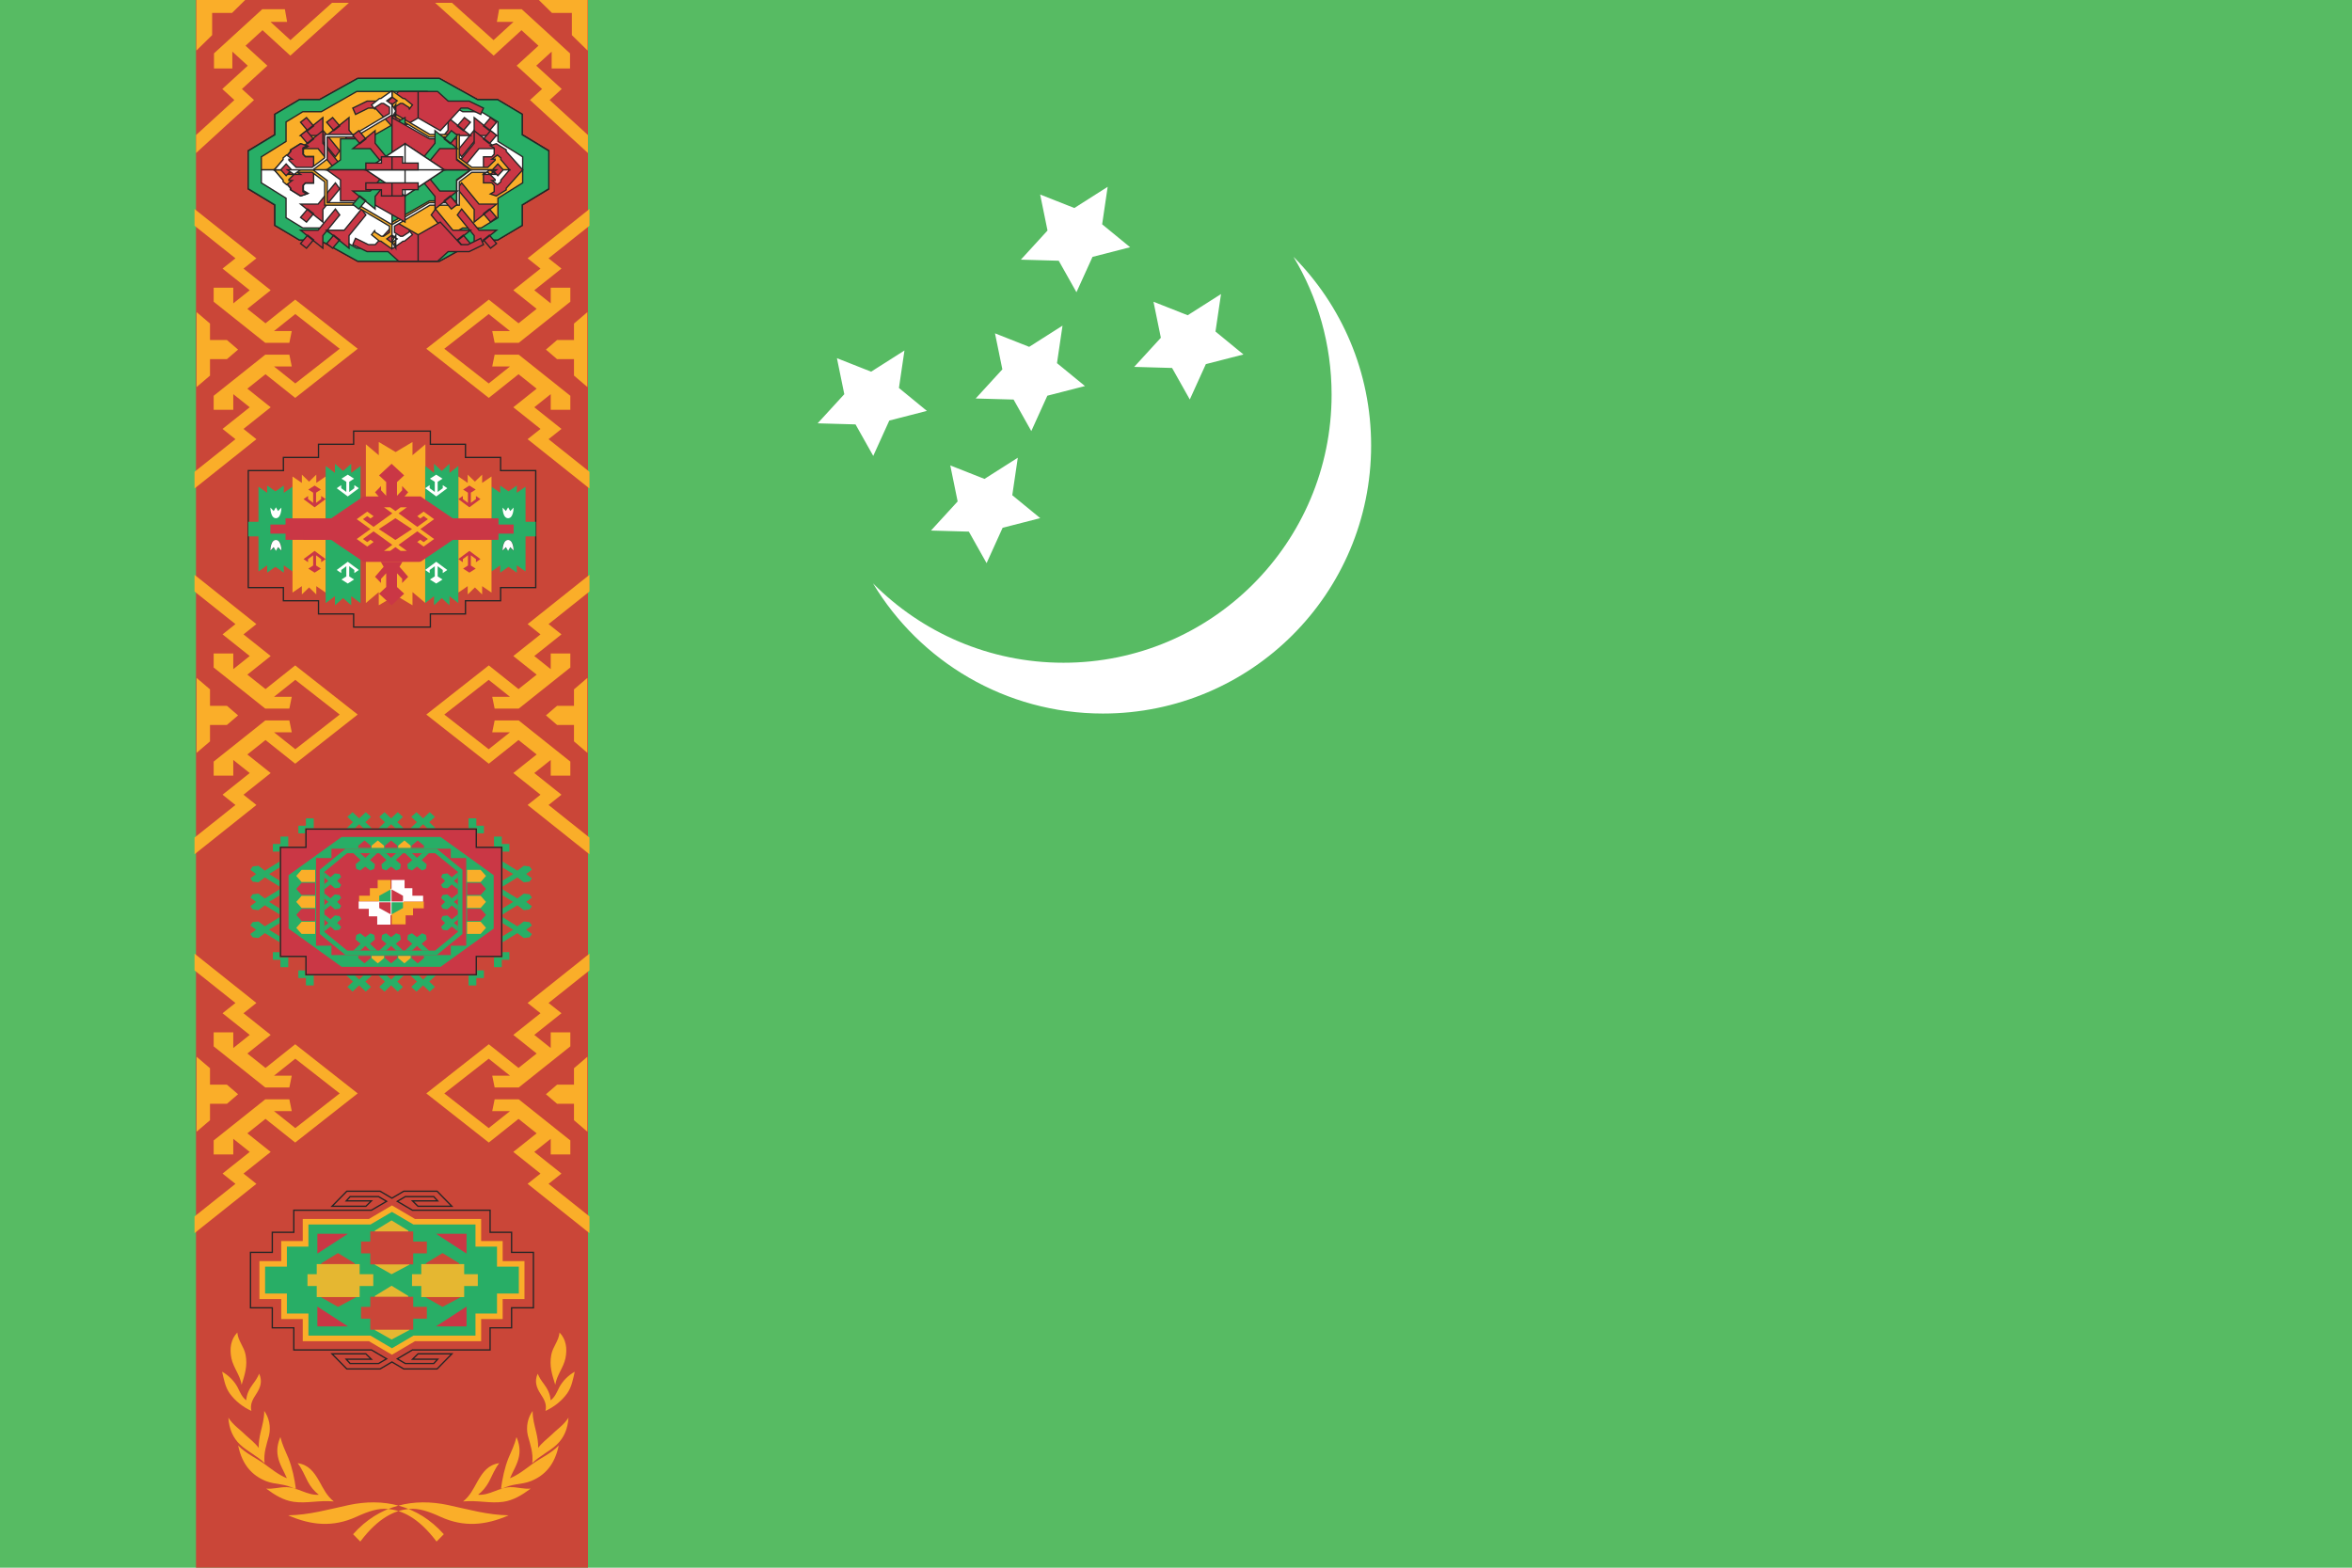 <?xml version="1.0" ?><svg height="120px" version="1.1" viewBox="0 0 180 120" width="180px" xmlns="http://www.w3.org/2000/svg" xmlns:sketch="http://www.bohemiancoding.com/sketch/ns" xmlns:xlink="http://www.w3.org/1999/xlink"><title/><defs/><g fill="none" fill-rule="evenodd" id="Page-1" stroke="none" stroke-width="1"><g id="rectangle_turkmenistan"><rect fill="#57BB63" height="120" id="Oval-15-copy-2" width="180" x="0" y="0"/><rect fill="#CA4638" height="120" id="Oval-15-copy-2" width="30" x="15" y="0"/><g id="Group" transform="translate(15, 0)"><path d="M2.709,103.966 C2.86,104.694 3.37,105.244 3.491,106 C3.735,105.212 3.959,104.552 3.792,103.69 C3.672,103.073 3.215,102.634 3.162,102 C2.664,102.508 2.557,103.229 2.709,103.966 L2.709,103.966 Z M2.583,106.663 C3.005,107.25 3.592,107.7 4.241,108 C4.113,107.486 4.353,107.099 4.618,106.691 C4.939,106.2 5.095,105.717 4.834,105.152 C4.712,105.446 4.549,105.69 4.357,105.942 C4.073,106.334 3.886,106.682 3.843,107.186 C3.515,106.939 3.37,106.571 3.195,106.215 C2.927,105.705 2.496,105.279 2,105 C2.132,105.572 2.233,106.177 2.583,106.663 L2.583,106.663 Z M4.952,109.612 C4.861,110.014 4.784,110.412 4.801,110.832 C4.522,110.456 4.151,110.173 3.821,109.871 C3.37,109.416 2.845,109.095 2.477,108.516 C2.532,109.368 2.824,110.063 3.379,110.582 C3.965,111.13 4.672,111.425 5.249,112 C5.163,111.225 5.391,110.604 5.586,109.891 C5.748,109.21 5.591,108.519 5.221,108 C5.227,108.575 5.081,109.069 4.952,109.612 L4.952,109.612 Z M6.267,111.492 C6.389,112.106 6.726,112.606 6.956,113.154 C6.335,112.903 5.787,112.463 5.226,112.049 C4.557,111.574 3.83,111.271 3.225,110.644 C3.526,112.1 4.273,112.944 5.366,113.374 C6.113,113.669 6.742,113.522 7.649,114 C7.545,113.199 7.362,112.335 7.072,111.613 C6.846,111.09 6.597,110.575 6.458,110 C6.256,110.472 6.161,110.953 6.267,111.492 L6.267,111.492 Z M8.553,113.4 C8.767,113.806 9.049,114.148 9.4,114.418 C8.518,114.48 7.808,113.861 6.948,113.834 C6.417,113.817 5.913,114 5.371,113.945 C6.014,114.426 6.687,114.845 7.469,114.957 C8.487,115.103 9.425,114.819 10.547,114.93 C10.022,114.52 9.76,113.971 9.433,113.381 C9.008,112.644 8.606,112.119 7.778,112 C8.11,112.414 8.304,112.927 8.553,113.4 L8.553,113.4 Z M11.685,115.207 C10.132,115.54 8.643,115.971 7.056,115.991 C8.832,116.772 10.506,116.913 12.267,116.107 C13.219,115.671 13.949,115.438 14.668,115.503 C15.719,115.598 16.996,116.121 18.409,118 L18.965,117.439 C16.939,115.164 14.289,114.649 11.685,115.207 L11.685,115.207 Z M28.275,103.966 C28.125,104.694 27.615,105.244 27.493,106 C27.25,105.212 27.025,104.552 27.193,103.69 C27.313,103.073 27.77,102.634 27.822,102 C28.32,102.508 28.428,103.229 28.275,103.966 L28.275,103.966 Z M28.402,106.663 C27.979,107.25 27.392,107.7 26.744,108 C26.871,107.486 26.632,107.099 26.366,106.691 C26.046,106.2 25.89,105.717 26.151,105.152 C26.272,105.446 26.436,105.69 26.628,105.942 C26.911,106.334 27.098,106.682 27.142,107.186 C27.47,106.939 27.614,106.571 27.79,106.215 C28.057,105.705 28.489,105.279 28.984,105 C28.853,105.572 28.751,106.177 28.402,106.663 L28.402,106.663 Z M26.033,109.612 C26.123,110.014 26.201,110.412 26.184,110.832 C26.463,110.456 26.833,110.173 27.164,109.871 C27.614,109.416 28.139,109.095 28.507,108.516 C28.452,109.368 28.16,110.063 27.606,110.582 C27.019,111.13 26.312,111.425 25.735,112 C25.821,111.225 25.593,110.604 25.399,109.891 C25.237,109.21 25.394,108.519 25.763,108 C25.758,108.575 25.903,109.069 26.033,109.612 L26.033,109.612 Z M24.717,111.492 C24.596,112.106 24.258,112.606 24.028,113.154 C24.649,112.903 25.197,112.463 25.759,112.049 C26.428,111.574 27.154,111.271 27.76,110.644 C27.458,112.1 26.711,112.944 25.619,113.374 C24.872,113.669 24.242,113.522 23.335,114 C23.439,113.199 23.623,112.335 23.913,111.613 C24.138,111.09 24.388,110.575 24.527,110 C24.728,110.472 24.824,110.953 24.717,111.492 L24.717,111.492 Z M22.431,113.4 C22.217,113.806 21.935,114.148 21.585,114.418 C22.467,114.48 23.177,113.861 24.036,113.834 C24.567,113.817 25.071,114 25.613,113.945 C24.97,114.426 24.297,114.845 23.515,114.957 C22.498,115.103 21.56,114.819 20.438,114.93 C20.962,114.52 21.224,113.971 21.551,113.381 C21.977,112.644 22.379,112.119 23.207,112 C22.874,112.414 22.681,112.927 22.431,113.4 L22.431,113.4 Z M19.299,115.207 C20.853,115.54 22.342,115.971 23.928,115.991 C22.152,116.772 20.479,116.913 18.717,116.107 C17.765,115.671 17.035,115.438 16.316,115.503 C15.265,115.598 13.988,116.121 12.575,118 L12.02,117.439 C14.045,115.164 16.696,114.649 19.299,115.207 L19.299,115.207 Z" fill="#FAAE29" id="_155640120"/><g transform="translate(18, 16)"/><g id="Group-copy-2" transform="translate(6, 26.5) scale(-1, 1) translate(-6, -26.5) translate(0, 16)"/><g transform="translate(4, 62)"><path d="M1.271,6.775 L2.4,6.075 L2.4,6.535 L1.592,7.035 L2.4,7.536 L2.4,7.996 L1.271,7.296 L0.777,7.668 L0.34,7.618 L0.157,7.366 L0.6,7.035 L0.157,6.705 L0.34,6.452 L0.777,6.403 L1.271,6.775 L1.271,6.775 Z" fill="#28AE66" id="_155856128"/><path d="M2.4,3.944 L2.4,4.404 L1.592,4.904 L2.4,5.405 L2.4,5.865 L1.271,5.165 L0.777,5.537 L0.34,5.487 L0.157,5.235 L0.6,4.904 L0.157,4.574 L0.34,4.322 L0.777,4.272 L1.271,4.644 L2.4,3.944 Z" fill="#28AE66" id="_155855984"/><path d="M1.271,9.427 L2.4,10.126 L2.4,9.667 L1.592,9.166 L2.4,8.666 L2.4,8.206 L1.271,8.906 L0.777,8.534 L0.34,8.583 L0.157,8.836 L0.6,9.166 L0.157,9.497 L0.34,9.749 L0.777,9.799 L1.271,9.427 L1.271,9.427 Z" fill="#28AE66" id="_155855840"/><path d="M20.595,6.775 L19.465,6.075 L19.465,6.535 L20.273,7.035 L19.465,7.536 L19.465,7.996 L20.595,7.296 L21.089,7.668 L21.526,7.618 L21.709,7.366 L21.266,7.035 L21.709,6.705 L21.526,6.452 L21.089,6.403 L20.595,6.775 L20.595,6.775 Z" fill="#28AE66" id="_155855696"/><path d="M20.595,4.644 L19.465,3.944 L19.465,4.404 L20.273,4.904 L19.465,5.405 L19.465,5.865 L20.595,5.165 L21.089,5.537 L21.526,5.487 L21.709,5.235 L21.266,4.904 L21.709,4.574 L21.526,4.322 L21.089,4.272 L20.595,4.644 L20.595,4.644 Z" fill="#28AE66" id="_155855552"/><path d="M20.595,9.427 L19.465,10.126 L19.465,9.667 L20.273,9.166 L19.465,8.666 L19.465,8.206 L20.595,8.906 L21.089,8.534 L21.526,8.583 L21.709,8.836 L21.266,9.166 L21.709,9.497 L21.526,9.749 L21.089,9.799 L20.595,9.427 L20.595,9.427 Z" fill="#28AE66" id="_155855408"/><path d="M17.454,0.641 L17.454,1.206 L18.033,1.206 L18.033,1.789 L17.517,1.789 L17.517,1.397 L16.856,1.397 L16.856,0.641 L17.454,0.641 C17.454,0.641 17.397,0.641 17.454,0.641 L17.454,0.641 L17.454,0.641 Z" fill="#28AE66" id="_155855264"/><path d="M19.403,2.038 L19.403,2.603 L19.982,2.603 L19.982,3.187 L19.466,3.187 L19.466,2.795 L18.805,2.795 L18.805,2.038 L19.403,2.038 C19.403,2.038 19.346,2.038 19.403,2.038 L19.403,2.038 L19.403,2.038 Z" fill="#28AE66" id="_155855120"/><path d="M4.411,0.641 L4.411,1.206 L3.832,1.206 L3.832,1.789 L4.349,1.789 L4.349,1.397 L5.01,1.397 L5.01,0.641 L4.411,0.641 L4.411,0.641 Z" fill="#28AE66" id="_155854976"/><path d="M17.454,13.43 L17.454,12.865 L18.033,12.865 L18.033,12.282 L17.517,12.282 L17.517,12.673 L16.856,12.673 L16.856,13.43 L17.454,13.43 C17.454,13.43 17.397,13.43 17.454,13.43 L17.454,13.43 L17.454,13.43 Z" fill="#28AE66" id="_155786880"/><path d="M4.412,13.43 L4.412,12.865 L3.832,12.865 L3.832,12.282 L4.349,12.282 L4.349,12.673 L5.01,12.673 L5.01,13.43 L4.412,13.43 L4.412,13.43 Z" fill="#28AE66" id="_155786736"/><path d="M19.403,12.032 L19.403,11.467 L19.982,11.467 L19.982,10.884 L19.466,10.884 L19.466,11.276 L18.805,11.276 L18.805,12.032 L19.403,12.032 C19.403,12.032 19.346,12.032 19.403,12.032 L19.403,12.032 L19.403,12.032 Z" fill="#28AE66" id="_155786592"/><path d="M2.463,2.038 L2.463,2.603 L1.883,2.603 L1.883,3.187 L2.4,3.187 L2.4,2.795 L3.061,2.795 L3.061,2.038 L2.463,2.038 L2.463,2.038 Z" fill="#28AE66" id="_155786448"/><path d="M2.463,12.032 L2.463,11.467 L1.883,11.467 L1.883,10.884 L2.4,10.884 L2.4,11.276 L3.061,11.276 L3.061,12.032 L2.463,12.032 L2.463,12.032 Z" fill="#28AE66" id="_155786304"/><path d="M12.873,0.167 C12.914,0.206 13.378,0.646 13.378,0.646 C13.378,0.646 13.843,0.206 13.884,0.167 C13.923,0.202 14.239,0.487 14.282,0.526 C14.237,0.569 13.851,0.934 13.851,0.934 L14.34,1.397 L13.703,1.397 L13.378,1.09 L13.053,1.397 L12.417,1.397 L12.906,0.934 C12.906,0.934 12.519,0.569 12.475,0.526 C12.518,0.487 12.834,0.202 12.873,0.167 C12.873,0.167 12.834,0.202 12.873,0.167 L12.873,0.167 L12.873,0.167 Z" fill="#28AE66" id="_155786160"/><path d="M10.427,0.167 C10.469,0.206 10.933,0.646 10.933,0.646 C10.933,0.646 11.397,0.206 11.438,0.167 C11.478,0.202 11.793,0.487 11.836,0.526 C11.792,0.569 11.406,0.934 11.406,0.934 L11.895,1.397 L11.258,1.397 L10.933,1.09 L10.608,1.397 L9.971,1.397 L10.46,0.934 C10.46,0.934 10.074,0.569 10.029,0.526 C10.073,0.487 10.388,0.202 10.427,0.167 C10.427,0.167 10.388,0.202 10.427,0.167 L10.427,0.167 L10.427,0.167 Z" fill="#28AE66" id="_155786016"/><path d="M8.993,0.167 C8.952,0.206 8.487,0.646 8.487,0.646 C8.487,0.646 8.023,0.206 7.982,0.167 C7.943,0.202 7.627,0.487 7.584,0.526 C7.629,0.569 8.015,0.934 8.015,0.934 L7.526,1.397 L8.163,1.397 L8.487,1.09 L8.813,1.397 L9.449,1.397 L8.96,0.934 C8.96,0.934 9.346,0.569 9.391,0.526 C9.348,0.487 9.032,0.202 8.993,0.167 C8.993,0.167 9.032,0.202 8.993,0.167 L8.993,0.167 L8.993,0.167 Z" fill="#28AE66" id="_155785872"/><path d="M12.873,13.904 C12.914,13.865 13.378,13.425 13.378,13.425 C13.378,13.425 13.843,13.865 13.884,13.904 C13.923,13.868 14.239,13.583 14.282,13.544 C14.237,13.502 13.851,13.136 13.851,13.136 L14.34,12.673 L13.703,12.673 L13.378,12.981 L13.053,12.673 L12.417,12.673 L12.906,13.136 C12.906,13.136 12.519,13.502 12.475,13.544 C12.518,13.583 12.834,13.868 12.873,13.904 C12.873,13.904 12.834,13.868 12.873,13.904 L12.873,13.904 L12.873,13.904 Z" fill="#28AE66" id="_155785728"/><path d="M10.427,13.904 C10.469,13.865 10.933,13.425 10.933,13.425 C10.933,13.425 11.397,13.865 11.438,13.904 C11.478,13.868 11.793,13.583 11.836,13.544 C11.792,13.502 11.406,13.136 11.406,13.136 L11.895,12.673 L11.258,12.673 L10.933,12.981 L10.608,12.673 L9.971,12.673 L10.46,13.136 C10.46,13.136 10.074,13.502 10.029,13.544 C10.073,13.583 10.388,13.868 10.427,13.904 C10.427,13.904 10.388,13.868 10.427,13.904 L10.427,13.904 L10.427,13.904 Z" fill="#28AE66" id="_155785584"/><path d="M8.993,13.904 C8.952,13.865 8.487,13.425 8.487,13.425 C8.487,13.425 8.023,13.865 7.982,13.904 C7.943,13.868 7.627,13.583 7.584,13.544 C7.629,13.502 8.015,13.136 8.015,13.136 L7.526,12.673 L8.163,12.673 L8.487,12.981 L8.813,12.673 L9.449,12.673 L8.96,13.136 C8.96,13.136 9.346,13.502 9.391,13.544 C9.348,13.583 9.032,13.868 8.993,13.904 C8.993,13.904 9.032,13.868 8.993,13.904 L8.993,13.904 L8.993,13.904 Z" fill="#28AE66" id="_155785440"/><path d="M17.45,1.462 L17.45,2.86 L19.399,2.86 L19.399,11.211 L17.45,11.211 L17.45,12.609 L4.415,12.609 L4.415,11.211 L2.467,11.211 L2.467,2.86 L4.415,2.86 L4.415,1.462 L17.45,1.462 L17.45,1.462 Z" fill="#CA3745" id="_155785296" stroke="#262626" stroke-width="0.1"/><path d="M18.782,4.991 L18.782,9.08 C18.755,9.099 14.735,11.995 14.717,12.007 L7.148,12.007 C7.131,11.995 3.11,9.099 3.084,9.08 L3.084,4.991 C3.11,4.972 7.131,2.076 7.148,2.064 L14.717,2.064 C14.735,2.076 18.755,4.972 18.782,4.991 Z" fill="#28AE66" id="_155785008"/><path d="M15.499,2.966 L15.499,3.681 L16.679,3.681 L16.679,10.39 L15.499,10.39 L15.499,11.105 L6.366,11.105 L6.366,10.39 L5.187,10.39 L5.187,3.681 L6.366,3.681 L6.366,2.966 L15.499,2.966 L15.499,2.966 Z" fill="#CA3745" id="_155819672"/><path d="M14.425,2.966 C14.443,2.981 16.368,4.557 16.391,4.576 L16.391,9.495 C16.368,9.514 14.443,11.09 14.425,11.105 L7.441,11.105 C7.422,11.09 5.498,9.514 5.475,9.495 L5.475,4.576 C5.498,4.557 7.422,2.981 7.441,2.966 L14.425,2.966 C14.425,2.966 14.401,2.966 14.425,2.966 L14.425,2.966 L14.425,2.966 Z" fill="#28AE66" id="_155819528"/><path d="M16.04,4.736 L16.04,9.335 C16.017,9.354 14.315,10.748 14.297,10.763 L7.569,10.763 C7.55,10.748 5.849,9.354 5.826,9.335 L5.826,4.736 C5.849,4.717 7.55,3.323 7.569,3.308 L14.297,3.308 C14.315,3.323 16.017,4.717 16.04,4.736 Z" fill="#CA3745" id="_155819384"/><path d="M13.445,2.901 L12.494,2.901 L12.494,2.733 L12.969,2.333 L13.445,2.733 L13.445,2.901 L13.445,2.901 Z" fill="#CA3745" id="_155819240"/><path d="M12.427,2.901 L11.475,2.901 L11.475,2.733 L11.951,2.333 L12.427,2.733 L12.427,2.901 L12.427,2.901 Z" fill="#FAAE29" id="_155819168"/><path d="M11.409,2.901 L10.457,2.901 L10.457,2.733 L10.933,2.333 L11.409,2.733 L11.409,2.901 L11.409,2.901 Z" fill="#CA3745" id="_155819096"/><path d="M10.39,2.901 L9.439,2.901 L9.439,2.733 L9.914,2.333 L10.39,2.733 L10.39,2.901 L10.39,2.901 Z" fill="#FAAE29" id="_155819024"/><path d="M9.372,2.901 L8.42,2.901 L8.42,2.733 L8.896,2.333 L9.372,2.733 L9.372,2.901 L9.372,2.901 Z" fill="#CA3745" id="_155818952"/><path d="M3.672,9.021 L4.082,8.557 L5.12,8.557 L5.12,9.485 L4.082,9.485 L3.672,9.021 Z" fill="#FAAE29" id="_155818808"/><path d="M3.672,8.028 L4.082,7.564 L5.12,7.564 L5.12,8.492 L4.082,8.492 L3.672,8.028 Z" fill="#CA3745" id="_155818736"/><path d="M3.672,7.035 L4.082,6.571 L5.12,6.571 L5.12,7.499 L4.082,7.499 L3.672,7.035 Z" fill="#FAAE29" id="_155818664"/><path d="M3.672,6.042 L4.082,5.578 L5.12,5.578 L5.12,6.506 L4.082,6.506 L3.672,6.042 Z" fill="#CA3745" id="_155818592"/><path d="M3.672,5.049 L4.082,4.585 L5.12,4.585 L5.12,5.514 L4.082,5.514 L3.672,5.049 Z" fill="#FAAE29" id="_155818520"/><path d="M13.445,11.17 L12.494,11.17 L12.494,11.338 L12.969,11.738 L13.445,11.338 L13.445,11.17 L13.445,11.17 Z" fill="#CA3745" id="_155818376"/><path d="M12.427,11.17 L11.475,11.17 L11.475,11.338 L11.951,11.738 L12.427,11.338 L12.427,11.17 L12.427,11.17 Z" fill="#FAAE29" id="_155818304"/><path d="M11.409,11.17 L10.457,11.17 L10.457,11.338 L10.933,11.738 L11.409,11.338 L11.409,11.17 L11.409,11.17 Z" fill="#CA3745" id="_155818232"/><path d="M10.39,11.17 L9.439,11.17 L9.439,11.338 L9.914,11.738 L10.39,11.338 L10.39,11.17 L10.39,11.17 Z" fill="#FAAE29" id="_155818160"/><path d="M9.372,11.17 L8.42,11.17 L8.42,11.338 L8.896,11.738 L9.372,11.338 L9.372,11.17 L9.372,11.17 Z" fill="#CA3745" id="_155818088"/><path d="M17.783,9.485 L18.193,9.021 L17.783,8.557 L16.746,8.557 L16.746,9.485 L17.783,9.485 L17.783,9.485 Z" fill="#FAAE29" id="_155817944"/><path d="M17.783,8.492 L18.193,8.028 L17.783,7.564 L16.746,7.564 L16.746,8.492 L17.783,8.492 L17.783,8.492 Z" fill="#CA3745" id="_155817872"/><path d="M17.783,7.499 L18.193,7.035 L17.783,6.571 L16.746,6.571 L16.746,7.499 L17.783,7.499 L17.783,7.499 Z" fill="#FAAE29" id="_155817800"/><path d="M17.783,6.506 L18.193,6.042 L17.783,5.578 L16.746,5.578 L16.746,6.506 L17.783,6.506 L17.783,6.506 Z" fill="#CA3745" id="_155802624"/><path d="M17.783,5.514 L18.193,5.049 L17.783,4.585 L16.746,4.585 L16.746,5.514 L17.783,5.514 L17.783,5.514 Z" fill="#FAAE29" id="_155802552"/><path d="M8.268,9.567 L8.571,9.439 L8.954,9.738 L8.975,9.722 L9.337,9.439 L9.641,9.567 L9.696,9.913 L9.315,10.24 L9.869,10.763 L9.336,10.763 L8.954,10.405 L8.573,10.763 L8.039,10.763 L8.594,10.24 L8.212,9.913 L8.268,9.567 L8.268,9.567 Z" fill="#28AE66" id="_155802336"/><path d="M10.246,9.567 L10.55,9.439 L10.933,9.738 L10.954,9.722 L11.316,9.439 L11.619,9.567 L11.675,9.913 L11.293,10.24 L11.848,10.763 L11.314,10.763 L10.933,10.405 L10.551,10.763 L10.018,10.763 L10.572,10.24 L10.191,9.913 L10.246,9.567 L10.246,9.567 Z" fill="#28AE66" id="_155802120"/><path d="M13.598,9.567 L13.295,9.439 L12.912,9.738 L12.891,9.722 L12.528,9.439 L12.225,9.567 L12.169,9.913 L12.551,10.24 L11.997,10.763 L12.53,10.763 L12.912,10.405 L13.293,10.763 L13.827,10.763 L13.272,10.24 L13.654,9.913 L13.598,9.567 L13.598,9.567 Z" fill="#28AE66" id="_155801904"/><path d="M8.268,4.504 L8.571,4.631 L8.954,4.333 L8.975,4.349 L9.337,4.631 L9.641,4.504 L9.696,4.158 L9.315,3.831 L9.869,3.308 L9.336,3.308 L8.954,3.666 L8.573,3.308 L8.039,3.308 L8.594,3.831 L8.212,4.158 L8.268,4.504 L8.268,4.504 Z" fill="#28AE66" id="_155801688"/><path d="M10.246,4.504 L10.55,4.631 L10.933,4.333 L10.954,4.349 L11.316,4.631 L11.619,4.504 L11.675,4.158 L11.293,3.831 L11.848,3.308 L11.314,3.308 L10.933,3.666 L10.551,3.308 L10.018,3.308 L10.572,3.831 L10.191,4.158 L10.246,4.504 L10.246,4.504 Z" fill="#28AE66" id="_155801472"/><path d="M13.598,4.504 L13.295,4.631 L12.912,4.333 L12.891,4.349 L12.528,4.631 L12.225,4.504 L12.169,4.158 L12.551,3.831 L11.997,3.308 L12.53,3.308 L12.912,3.666 L13.293,3.308 L13.827,3.308 L13.272,3.831 L13.654,4.158 L13.598,4.504 L13.598,4.504 Z" fill="#28AE66" id="_155801256"/><path d="M16.04,5.183 L15.737,5.427 L16.04,5.672 L16.04,6.077 L15.575,5.703 C15.575,5.703 15.262,5.979 15.24,5.998 C15.214,5.994 14.912,5.958 14.882,5.954 C14.869,5.93 14.775,5.761 14.756,5.727 C14.787,5.696 15.064,5.427 15.064,5.427 C15.064,5.427 14.787,5.158 14.756,5.128 C14.775,5.094 14.869,4.924 14.882,4.9 C14.912,4.897 15.214,4.86 15.24,4.857 C15.262,4.875 15.575,5.152 15.575,5.152 L16.04,4.778 L16.04,5.183 L16.04,5.183 Z" fill="#28AE66" id="_155801040"/><path d="M16.04,6.791 L15.737,7.035 L16.04,7.28 L16.04,7.685 L15.575,7.311 C15.575,7.311 15.262,7.587 15.24,7.606 C15.214,7.603 14.912,7.566 14.882,7.562 C14.869,7.538 14.775,7.369 14.756,7.335 C14.787,7.305 15.064,7.035 15.064,7.035 C15.064,7.035 14.787,6.766 14.756,6.736 C14.775,6.702 14.869,6.533 14.882,6.509 C14.912,6.505 15.214,6.468 15.24,6.465 C15.262,6.483 15.575,6.76 15.575,6.76 L16.04,6.386 L16.04,6.791 L16.04,6.791 Z" fill="#28AE66" id="_155800824"/><path d="M16.04,8.888 L15.737,8.644 L16.04,8.399 L16.04,7.994 L15.575,8.368 C15.575,8.368 15.262,8.092 15.24,8.073 C15.214,8.076 14.912,8.113 14.882,8.117 C14.869,8.141 14.775,8.31 14.756,8.344 C14.787,8.374 15.064,8.644 15.064,8.644 C15.064,8.644 14.787,8.913 14.756,8.943 C14.775,8.977 14.869,9.146 14.882,9.17 C14.912,9.174 15.214,9.211 15.24,9.214 C15.262,9.196 15.575,8.919 15.575,8.919 L16.04,9.293 L16.04,8.888 L16.04,8.888 Z" fill="#28AE66" id="_155768192"/><path d="M5.826,5.183 L6.129,5.427 L5.826,5.672 L5.826,6.077 L6.291,5.703 C6.291,5.703 6.604,5.979 6.625,5.998 C6.652,5.994 6.954,5.958 6.984,5.954 C6.997,5.93 7.091,5.761 7.11,5.727 C7.079,5.696 6.802,5.427 6.802,5.427 C6.802,5.427 7.079,5.158 7.11,5.128 C7.091,5.094 6.997,4.924 6.984,4.9 C6.954,4.897 6.652,4.86 6.625,4.857 C6.604,4.875 6.291,5.152 6.291,5.152 L5.826,4.778 L5.826,5.183 L5.826,5.183 Z" fill="#28AE66" id="_155767976"/><path d="M5.826,6.791 L6.129,7.035 L5.826,7.28 L5.826,7.685 L6.291,7.311 C6.291,7.311 6.604,7.587 6.625,7.606 C6.652,7.603 6.954,7.566 6.984,7.562 C6.997,7.538 7.091,7.369 7.11,7.335 C7.079,7.305 6.802,7.035 6.802,7.035 C6.802,7.035 7.079,6.766 7.11,6.736 C7.091,6.702 6.997,6.533 6.984,6.509 C6.954,6.505 6.652,6.468 6.625,6.465 C6.604,6.483 6.291,6.76 6.291,6.76 L5.826,6.386 L5.826,6.791 L5.826,6.791 Z" fill="#28AE66" id="_155767760"/><path d="M5.826,8.888 L6.129,8.644 L5.826,8.399 L5.826,7.994 L6.291,8.368 C6.291,8.368 6.604,8.092 6.625,8.073 C6.652,8.076 6.954,8.113 6.984,8.117 C6.997,8.141 7.091,8.31 7.11,8.344 C7.079,8.374 6.802,8.644 6.802,8.644 C6.802,8.644 7.079,8.913 7.11,8.943 C7.091,8.977 6.997,9.146 6.984,9.17 C6.954,9.174 6.652,9.211 6.625,9.214 C6.604,9.196 6.291,8.919 6.291,8.919 L5.826,9.293 L5.826,8.888 L5.826,8.888 Z" fill="#28AE66" id="_155767544"/><g id="_155767400-+-_155767256" transform="translate(8, 5)"><path d="M1.307,0.989 L1.903,0.989 L1.903,0.36 L2.9,0.36 L2.9,1.009 L3.893,2.003 L5.432,2.003 L5.432,2.529 L4.61,2.529 L4.61,3.066 L4.042,3.066 L4.042,3.757 L2.981,3.757 L2.981,3.066 L1.957,2.003 L0.484,2.003 L0.484,1.563 L1.307,1.563 L1.307,0.989 Z" fill="#FAAE29" id="_155767400"/><path d="M4.559,1.563 L5.381,1.563 L5.381,2.003 L3.909,2.003 L2.885,3.068 L2.885,3.777 L1.869,3.777 L1.869,3.144 L1.226,3.144 L1.226,2.568 L0.449,2.568 L0.449,2.003 L1.995,2.003 L2.966,1.009 L2.966,0.36 L3.963,0.36 L3.963,0.989 L4.559,0.989 L4.559,1.563 Z" fill="#FFFFFF" id="_155767256"/></g><path d="M10.023,7.068 L10.023,7.505 L10.9,7.991 L10.9,7.068 L10.023,7.068 L10.023,7.068 Z" fill="#CA3745" id="_155767112"/><path d="M10.9,6.08 L10.023,6.566 L10.023,7.003 L10.9,7.003 L10.9,6.08 L10.9,6.08 Z" fill="#28AE66" id="_155767040"/><path d="M11.842,7.003 L11.842,6.566 L10.966,6.08 L10.966,7.003 L11.842,7.003 L11.842,7.003 Z" fill="#CA3745" id="_155766968"/><path d="M10.966,7.991 L11.842,7.505 L11.842,7.068 L10.966,7.068 L10.966,7.991 L10.966,7.991 Z" fill="#28AE66" id="_155766896"/></g><g transform="translate(4, 33)"><path d="M13.936,13.993 L13.936,15 L8.064,15 L8.064,13.993 L5.376,13.993 L5.376,12.985 L2.688,12.985 L2.688,11.978 L0,11.978 L0,3.022 L2.688,3.022 L2.688,2.015 L5.376,2.015 L5.376,1.007 L8.064,1.007 L8.064,0 L13.936,0 L13.936,1.007 L16.624,1.007 L16.624,2.015 L19.312,2.015 L19.312,3.022 L22,3.022 L22,11.978 L19.312,11.978 L19.312,12.985 L16.624,12.985 L16.624,13.993 L13.936,13.993 L13.936,13.993 Z" fill="#CA4638" id="_155914328" stroke="#262626" stroke-width="0.1"/><path d="M0,8.057 L0,6.943 L0.78,6.943 L0.78,4.255 L1.446,4.724 L1.448,4.167 L2.082,4.615 L2.104,4.6 L2.717,4.167 L2.719,4.724 L3.385,4.255 L3.385,10.745 L2.719,10.276 L2.717,10.833 L2.082,10.385 L1.448,10.833 L1.446,10.276 L0.78,10.745 L0.78,8.057 L0,8.057 L0,8.057 Z" fill="#28AE66" id="_155914040"/><path d="M4.101,11.868 L3.385,12.36 L3.385,3.473 L4.101,3.965 L4.103,3.333 L4.654,3.868 L5.205,3.333 L5.206,3.965 L5.923,3.473 L5.923,12.36 L5.206,11.868 L5.205,12.5 L4.654,11.965 L4.103,12.5 L4.101,11.868 L4.101,11.868 Z" fill="#FAAE29" id="_155913968"/><path d="M6.633,12.635 L5.923,13.168 L5.923,2.666 L6.633,3.198 L6.634,2.5 L7.257,3.053 L7.88,2.5 L7.882,3.198 L8.592,2.666 L8.592,13.168 L7.882,12.635 L7.88,13.333 L7.257,12.781 L6.634,13.333 L6.633,12.635 L6.633,12.635 Z" fill="#28AE66" id="_155913896"/><path d="M11.278,1.602 L11.278,1.602 L11.278,1.602 L9.988,0.833 L9.988,1.844 L9,1.01 L9,13.157 L9.988,12.323 L9.988,13.333 L11.278,12.565 L11.278,12.565 L11.278,12.565 L12.568,13.333 L12.568,12.323 L13.556,13.157 L13.556,1.01 L12.568,1.844 L12.568,0.833 L11.278,1.602 L11.278,1.602 Z" fill="#FAAE29" id="_155913824"/><path d="M22,8.057 L22,6.943 L21.22,6.943 L21.22,4.255 L20.554,4.724 L20.552,4.167 L19.918,4.615 L19.896,4.6 L19.283,4.167 L19.281,4.724 L18.615,4.255 L18.615,10.745 L19.281,10.276 L19.283,10.833 L19.918,10.385 L20.552,10.833 L20.554,10.276 L21.22,10.745 L21.22,8.057 L22,8.057 L22,8.057 Z" fill="#28AE66" id="_155913752"/><path d="M17.899,11.868 L18.615,12.36 L18.615,3.473 L17.899,3.965 L17.897,3.333 L17.346,3.868 L16.795,3.333 L16.794,3.965 L16.077,3.473 L16.077,12.36 L16.794,11.868 L16.795,12.5 L17.346,11.965 L17.897,12.5 L17.899,11.868 L17.899,11.868 Z" fill="#FAAE29" id="_155913680"/><path d="M15.402,12.635 L16.077,13.168 L16.077,2.666 L15.402,3.198 L15.4,2.5 L14.808,3.053 L14.215,2.5 L14.214,3.198 L13.538,2.666 L13.538,13.168 L14.214,12.635 L14.215,13.333 L14.808,12.781 L15.4,13.333 L15.402,12.635 L15.402,12.635 Z" fill="#28AE66" id="_155913608"/><path d="M10.162,4.205 L10.162,4.528 L10.555,4.951 L10.555,3.899 L10.008,3.391 L10.969,2.5 L11.931,3.391 L11.383,3.899 L11.383,4.951 L11.776,4.528 L11.776,4.205 L12.238,4.683 L11.578,5.449 L11.8,5.833 L10.139,5.833 L10.36,5.449 L9.7,4.683 L10.162,4.205 L10.162,4.205 Z" fill="#CA3745" id="_155913464"/><path d="M2.852,8.324 L2.852,7.846 L1.692,7.846 L1.692,7.154 L2.852,7.154 L2.852,6.676 L6.348,6.676 L8.816,5 L13.184,5 L15.652,6.676 L19.148,6.676 L19.148,7.154 L20.308,7.154 L20.308,7.846 L19.148,7.846 L19.148,8.324 L15.652,8.324 L13.184,10 L8.816,10 L6.348,8.324 L2.852,8.324 L2.852,8.324 Z" fill="#CA3745" id="_155913176"/><path d="M4.231,7.519 L6.731,7.519 L6.731,7.265 L8.912,5.833 L13.088,5.833 L15.269,7.265 L15.269,7.519 L17.769,7.519 L17.769,8.314 L15.269,8.314 L15.269,8.568 L13.088,10 L8.912,10 L6.731,8.568 L6.731,8.314 L4.231,8.314 L4.231,7.519 L4.231,7.519 Z" fill="#CA3745" id="_155882776"/><path d="M12.134,5.833 L11.499,6.292 L12.935,7.329 L13.748,6.741 L13.42,6.504 L13.168,6.687 L12.93,6.515 L13.42,6.162 L14.223,6.741 L13.172,7.5 L14.223,8.259 L13.42,8.838 L12.93,8.485 L13.168,8.313 L13.42,8.496 L13.748,8.259 L12.935,7.671 L11.499,8.708 L12.134,9.167 L11.659,9.167 L11.261,8.88 L10.864,9.167 L10.389,9.167 L11.024,8.708 L9.588,7.671 L8.775,8.259 L9.103,8.496 L9.355,8.313 L9.593,8.485 L9.103,8.838 L8.3,8.259 L9.351,7.5 L8.3,6.741 L9.103,6.162 L9.593,6.515 L9.355,6.687 L9.103,6.504 L8.775,6.741 L9.588,7.329 L11.024,6.292 L10.389,5.833 L10.864,5.833 L11.261,6.12 L11.659,5.833 L12.134,5.833 L12.134,5.833 Z M11.244,6.678 L9.992,7.5 L11.261,8.333 L12.531,7.5 L11.261,6.667 L11.244,6.678 L11.244,6.678 Z" fill="#FAAE29" id="_155882632"/><path d="M2.115,5.833 C2.155,5.9 2.283,6.12 2.283,6.12 C2.283,6.12 2.464,5.93 2.538,5.853 C2.53,6.186 2.456,6.448 2.328,6.576 C2.267,6.636 2.196,6.667 2.115,6.667 C2.035,6.667 1.963,6.636 1.903,6.576 C1.775,6.448 1.701,6.186 1.692,5.853 C1.766,5.931 1.947,6.12 1.947,6.12 C2.003,6.025 2.059,5.929 2.115,5.833 C2.115,5.833 2.059,5.929 2.115,5.833 L2.115,5.833 L2.115,5.833 Z" fill="#FFFFFF" id="_155882056"/><path d="M4.966,4.712 L4.594,4.475 L5.077,4.167 L5.559,4.475 L5.188,4.712 L5.188,5.493 L5.578,5.202 L5.578,4.966 L5.923,5.204 L5.077,5.833 L4.231,5.204 L4.576,4.966 L4.576,5.202 L4.966,5.493 L4.966,4.712 L4.966,4.712 Z" fill="#CA3745" id="_155881912"/><path d="M7.505,3.879 L7.133,3.642 L7.615,3.333 L8.098,3.642 L7.726,3.879 L7.726,4.659 L8.116,4.369 L8.116,4.132 L8.462,4.371 L7.615,5 L6.769,4.371 L7.115,4.132 L7.115,4.369 L7.505,4.659 L7.505,3.879 L7.505,3.879 Z" fill="#FFFFFF" id="_155881768"/><path d="M4.966,10.288 L4.594,10.525 L5.077,10.833 L5.559,10.525 L5.188,10.288 L5.188,9.507 L5.578,9.798 L5.578,10.034 L5.923,9.796 L5.077,9.167 L4.231,9.796 L4.576,10.034 L4.576,9.798 L4.966,9.507 L4.966,10.288 L4.966,10.288 Z" fill="#CA3745" id="_155881624"/><path d="M17.034,4.712 L17.406,4.475 L16.923,4.167 L16.441,4.475 L16.812,4.712 L16.812,5.493 L16.422,5.202 L16.422,4.966 L16.077,5.204 L16.923,5.833 L17.769,5.204 L17.424,4.966 L17.424,5.202 L17.034,5.493 L17.034,4.712 L17.034,4.712 Z" fill="#CA3745" id="_155881480"/><path d="M17.034,10.288 L17.406,10.525 L16.923,10.833 L16.441,10.525 L16.812,10.288 L16.812,9.507 L16.422,9.798 L16.422,10.034 L16.077,9.796 L16.923,9.167 L17.769,9.796 L17.424,10.034 L17.424,9.798 L17.034,9.507 L17.034,10.288 L17.034,10.288 Z" fill="#CA3745" id="_155881336"/><path d="M7.505,11.121 L7.133,11.358 L7.615,11.667 L8.098,11.358 L7.726,11.121 L7.726,10.341 L8.116,10.631 L8.116,10.868 L8.462,10.629 L7.615,10 L6.769,10.629 L7.115,10.868 L7.115,10.631 L7.505,10.341 L7.505,11.121 L7.505,11.121 Z" fill="#FFFFFF" id="_155881192"/><path d="M14.495,3.879 L14.867,3.642 L14.385,3.333 L13.902,3.642 L14.274,3.879 L14.274,4.659 L13.884,4.369 L13.884,4.132 L13.538,4.371 L14.385,5 L15.231,4.371 L14.885,4.132 L14.885,4.369 L14.495,4.659 L14.495,3.879 L14.495,3.879 Z" fill="#FFFFFF" id="_155881048"/><path d="M14.495,11.121 L14.867,11.358 L14.385,11.667 L13.902,11.358 L14.274,11.121 L14.274,10.341 L13.884,10.631 L13.884,10.868 L13.538,10.629 L14.385,10 L15.231,10.629 L14.885,10.868 L14.885,10.631 L14.495,10.341 L14.495,11.121 L14.495,11.121 Z" fill="#FFFFFF" id="_155880904"/><path d="M1.893,8.421 C1.956,8.363 2.03,8.333 2.115,8.333 C2.2,8.333 2.275,8.363 2.338,8.421 C2.534,8.602 2.54,8.93 2.538,9.167 C2.538,9.167 2.312,8.947 2.271,8.907 C2.243,8.952 2.115,9.154 2.115,9.154 C2.115,9.154 1.988,8.952 1.96,8.907 C1.919,8.947 1.693,9.167 1.693,9.167 C1.691,8.93 1.697,8.602 1.893,8.421 C1.893,8.421 1.697,8.602 1.893,8.421 L1.893,8.421 L1.893,8.421 Z" fill="#383739" id="_155856944"/><path d="M2.115,9.167 C2.155,9.1 2.283,8.88 2.283,8.88 C2.283,8.88 2.464,9.069 2.538,9.147 C2.53,8.814 2.456,8.551 2.328,8.424 C2.267,8.364 2.196,8.333 2.115,8.333 C2.035,8.333 1.963,8.364 1.903,8.424 C1.775,8.551 1.701,8.814 1.692,9.147 C1.766,9.069 1.947,8.88 1.947,8.88 C2.003,8.975 2.059,9.071 2.115,9.167 C2.115,9.167 2.059,9.071 2.115,9.167 L2.115,9.167 L2.115,9.167 Z" fill="#FFFFFF" id="_155856872"/><path d="M19.885,5.833 C19.845,5.9 19.717,6.12 19.717,6.12 C19.717,6.12 19.535,5.93 19.462,5.853 C19.47,6.186 19.544,6.448 19.672,6.576 C19.733,6.636 19.804,6.667 19.885,6.667 C19.965,6.667 20.037,6.636 20.097,6.576 C20.225,6.448 20.299,6.186 20.308,5.853 C20.234,5.931 20.053,6.12 20.053,6.12 C19.996,6.025 19.941,5.929 19.885,5.833 C19.885,5.833 19.941,5.929 19.885,5.833 L19.885,5.833 L19.885,5.833 Z" fill="#FFFFFF" id="_155856728"/><path d="M20.107,8.421 C20.044,8.363 19.97,8.333 19.885,8.333 C19.8,8.333 19.725,8.363 19.662,8.421 C19.466,8.602 19.46,8.93 19.462,9.167 C19.462,9.167 19.688,8.947 19.729,8.907 C19.758,8.952 19.885,9.154 19.885,9.154 C19.885,9.154 20.012,8.952 20.04,8.907 C20.081,8.947 20.307,9.167 20.307,9.167 C20.309,8.93 20.303,8.602 20.107,8.421 C20.107,8.421 20.303,8.602 20.107,8.421 L20.107,8.421 L20.107,8.421 Z" fill="#383739" id="_155856656"/><path d="M19.885,9.167 C19.845,9.1 19.717,8.88 19.717,8.88 C19.717,8.88 19.535,9.069 19.462,9.147 C19.47,8.814 19.544,8.551 19.672,8.424 C19.733,8.364 19.804,8.333 19.885,8.333 C19.965,8.333 20.037,8.364 20.097,8.424 C20.225,8.551 20.299,8.814 20.308,9.147 C20.234,9.069 20.053,8.88 20.053,8.88 C19.996,8.975 19.941,9.071 19.885,9.167 C19.885,9.167 19.941,9.071 19.885,9.167 L19.885,9.167 L19.885,9.167 Z" fill="#FFFFFF" id="_155856584"/><path d="M10.162,11.628 L10.162,11.305 L10.555,10.882 L10.555,11.935 L10.008,12.442 L10.969,13.333 L11.931,12.442 L11.383,11.935 L11.383,10.882 L11.776,11.305 L11.776,11.628 L12.238,11.151 L11.578,10.385 L11.8,10 L10.139,10 L10.36,10.385 L9.7,11.151 L10.162,11.628 L10.162,11.628 Z" fill="#CA3745" id="_155856440"/></g><g transform="translate(4, 91)"><path d="M20.153,4.862 L21.823,4.862 L21.823,9.106 L20.153,9.106 L20.153,10.64 L18.507,10.64 L18.507,12.331 L12.564,12.331 L11.406,13.012 L12.018,13.371 L14.199,13.371 L14.495,13.044 L12.571,13.044 L12.991,12.631 L15.584,12.631 L14.452,13.785 L11.9,13.785 L10.996,13.253 L10.092,13.785 L7.541,13.785 L6.408,12.631 L9.001,12.631 L9.421,13.044 L7.497,13.044 L7.794,13.371 L9.975,13.371 L10.586,13.012 L9.428,12.331 L3.486,12.331 L3.486,10.64 L1.839,10.64 L1.839,9.106 L0.17,9.106 L0.17,4.862 L1.839,4.862 L1.839,3.328 L3.486,3.328 L3.486,1.637 L9.428,1.637 L10.586,0.956 L9.975,0.597 L7.794,0.597 L7.497,0.924 L9.421,0.924 L9.001,1.337 L6.408,1.337 L7.541,0.184 L10.092,0.184 L10.996,0.715 L11.9,0.184 L14.452,0.184 L15.584,1.337 L12.991,1.337 L12.571,0.924 L14.495,0.924 L14.199,0.597 L12.018,0.597 L11.406,0.956 L12.564,1.637 L18.507,1.637 L18.507,3.328 L20.153,3.328 L20.153,4.862 L20.153,4.862 Z" fill="#CA4638" id="_155766728" stroke="#262626" stroke-width="0.1"/><path d="M17.822,9.97 L17.822,11.661 L12.76,11.661 L10.996,12.699 L9.232,11.661 L4.17,11.661 L4.17,9.97 L2.523,9.97 L2.523,8.436 L0.854,8.436 L0.854,5.532 L2.523,5.532 L2.523,3.998 L4.17,3.998 L4.17,2.307 L9.223,2.307 L9.232,2.307 L10.996,1.27 L12.76,2.307 L17.822,2.307 L17.822,3.998 L19.469,3.998 L19.469,5.532 L21.138,5.532 L21.138,8.436 L19.469,8.436 L19.469,9.97 L17.822,9.97 L17.822,9.97 Z" fill="#FAAE29" id="_155766584"/><path d="M17.389,9.546 L17.389,11.237 L12.64,11.237 L10.996,12.204 L9.352,11.237 L4.603,11.237 L4.603,9.546 L2.956,9.546 L2.956,8.012 L1.287,8.012 L1.287,5.956 L2.956,5.956 L2.956,4.422 L4.603,4.422 L4.603,2.731 L9.344,2.731 L9.352,2.731 L10.996,1.765 L12.64,2.731 L17.389,2.731 L17.389,4.422 L19.036,4.422 L19.036,5.956 L20.705,5.956 L20.705,8.012 L19.036,8.012 L19.036,9.546 L17.389,9.546 L17.389,9.546 Z" fill="#28AE66" id="_155766440"/><g id="Path-+-_155748144" transform="translate(4, 2)"><path d="M4.144,3.699 L4.227,6.311 L2.866,7.037 L1.588,6.311 L1.588,3.699 L2.866,2.917 L4.144,3.699 Z" fill="#CA4638" id="Path"/><path d="M4.524,4.535 L5.567,4.535 L5.567,5.439 L4.524,5.439 L4.524,6.285 L1.24,6.285 L1.24,5.439 L0.532,5.439 L0.532,4.535 L1.24,4.535 L1.24,3.761 L4.524,3.761 L4.524,4.535 Z" fill="#E5B731" id="_155748144"/><path d="M12.144,3.699 L12.227,6.311 L10.866,7.037 L9.588,6.311 L9.588,3.699 L10.866,2.917 L12.144,3.699 Z" fill="#CA4638" id="Path"/><path d="M12.524,4.535 L13.567,4.535 L13.567,5.439 L12.524,5.439 L12.524,6.285 L9.24,6.285 L9.24,5.439 L8.532,5.439 L8.532,4.535 L9.24,4.535 L9.24,3.761 L12.524,3.761 L12.524,4.535 Z" fill="#E5B731" id="_155748144"/><path d="M1.288,7.011 L3.626,8.528 L1.288,8.528 L1.288,7.011 L1.288,7.011 Z" fill="#CA3745" id="_155766296"/><path d="M1.288,2.957 C1.379,2.898 3.467,1.543 3.626,1.44 L1.288,1.44 L1.288,2.957 C1.288,2.957 1.288,2.852 1.288,2.957 L1.288,2.957 L1.288,2.957 Z" fill="#CA3745" id="_155734224"/><path d="M12.704,7.011 C12.613,7.07 10.526,8.425 10.366,8.528 L12.704,8.528 L12.704,7.011 C12.704,7.011 12.704,7.116 12.704,7.011 L12.704,7.011 L12.704,7.011 Z" fill="#CA3745" id="_155734080"/><path d="M12.704,2.957 C12.613,2.898 10.526,1.543 10.366,1.44 L12.704,1.44 L12.704,2.957 C12.704,2.957 12.704,2.852 12.704,2.957 L12.704,2.957 L12.704,2.957 Z" fill="#CA3745" id="_155733936"/><path d="M8.244,1.199 L8.327,3.811 L6.966,4.537 L5.688,3.811 L5.688,1.199 L6.966,0.417 L8.244,1.199 Z" fill="#E5B731" id="Path"/><path d="M8.624,2.035 L9.667,2.035 L9.667,2.939 L8.624,2.939 L8.624,3.785 L5.34,3.785 L5.34,2.939 L4.632,2.939 L4.632,2.035 L5.34,2.035 L5.34,1.261 L8.624,1.261 L8.624,2.035 Z" fill="#CA4638" id="_155748144"/><path d="M8.244,6.199 L8.327,8.811 L6.966,9.537 L5.688,8.811 L5.688,6.199 L6.966,5.417 L8.244,6.199 Z" fill="#E5B731" id="Path"/><path d="M8.624,7.035 L9.667,7.035 L9.667,7.939 L8.624,7.939 L8.624,8.785 L5.34,8.785 L5.34,7.939 L4.632,7.939 L4.632,7.035 L5.34,7.035 L5.34,6.261 L8.624,6.261 L8.624,7.035 Z" fill="#CA4638" id="_155748144"/></g></g><path d="M6.779,25.338 L5.151,24.04 L1.753,26.696 L5.151,29.351 L6.779,28.053 L5.421,28.053 L5.606,27.149 L7.449,27.149 L11.398,30.296 L11.398,31.37 L9.897,31.37 L9.897,30.171 L8.639,31.174 L10.719,32.832 L9.732,33.618 L12.862,36.113 L12.862,37.391 L8.128,33.618 L9.115,32.832 L7.034,31.174 L8.82,29.751 L7.432,28.645 L5.158,30.457 L0.375,26.696 L5.158,22.934 L7.432,24.747 L8.82,23.641 L7.034,22.217 L9.115,20.559 L8.128,19.773 L12.862,16 L12.862,17.279 L9.732,19.773 L10.719,20.559 L8.639,22.217 L9.897,23.221 L9.897,22.021 L11.398,22.021 L11.398,23.095 L7.449,26.242 L5.606,26.242 L5.421,25.338 L6.779,25.338 Z M10.383,26.027 L9.53,26.76 L10.383,27.491 L11.678,27.491 L11.678,28.75 L12.702,29.626 L12.702,23.891 L11.678,24.768 L11.678,26.027 L10.383,26.027 Z" fill="#FAAE29" id="_155619648" transform="translate(6.375, 26.5) scale(-1, 1) translate(-6.375, -26.5) "/><path d="M6.779,53.338 L5.151,52.04 L1.753,54.696 L5.151,57.351 L6.779,56.053 L5.421,56.053 L5.606,55.149 L7.449,55.149 L11.398,58.296 L11.398,59.37 L9.897,59.37 L9.897,58.171 L8.639,59.174 L10.719,60.832 L9.732,61.618 L12.862,64.113 L12.862,65.391 L8.128,61.618 L9.115,60.832 L7.034,59.174 L8.82,57.751 L7.432,56.645 L5.158,58.457 L0.375,54.696 L5.158,50.934 L7.432,52.747 L8.82,51.641 L7.034,50.217 L9.115,48.559 L8.128,47.773 L12.862,44 L12.862,45.279 L9.732,47.773 L10.719,48.559 L8.639,50.217 L9.897,51.221 L9.897,50.021 L11.398,50.021 L11.398,51.095 L7.449,54.242 L5.606,54.242 L5.421,53.338 L6.779,53.338 Z M10.383,54.027 L9.53,54.76 L10.383,55.491 L11.678,55.491 L11.678,56.75 L12.702,57.626 L12.702,51.891 L11.678,52.768 L11.678,54.027 L10.383,54.027 Z" fill="#FAAE29" id="_155619648" transform="translate(6.375, 54.5) scale(-1, 1) translate(-6.375, -54.5) "/><path d="M6.779,82.338 L5.151,81.04 L1.753,83.696 L5.151,86.351 L6.779,85.053 L5.421,85.053 L5.606,84.149 L7.449,84.149 L11.398,87.296 L11.398,88.37 L9.897,88.37 L9.897,87.171 L8.639,88.174 L10.719,89.832 L9.732,90.618 L12.862,93.113 L12.862,94.391 L8.128,90.618 L9.115,89.832 L7.034,88.174 L8.82,86.751 L7.432,85.645 L5.158,87.457 L0.375,83.696 L5.158,79.934 L7.432,81.747 L8.82,80.641 L7.034,79.217 L9.115,77.559 L8.128,76.773 L12.862,73 L12.862,74.279 L9.732,76.773 L10.719,77.559 L8.639,79.217 L9.897,80.221 L9.897,79.021 L11.398,79.021 L11.398,80.095 L7.449,83.242 L5.606,83.242 L5.421,82.338 L6.779,82.338 Z M10.383,83.027 L9.53,83.76 L10.383,84.491 L11.678,84.491 L11.678,85.75 L12.702,86.626 L12.702,80.891 L11.678,81.768 L11.678,83.027 L10.383,83.027 Z" fill="#FAAE29" id="_155619648" transform="translate(6.375, 83.5) scale(-1, 1) translate(-6.375, -83.5) "/><g fill="#FAAE29"><path d="M24.029,25.338 L22.401,24.04 L19.003,26.696 L22.401,29.351 L24.029,28.053 L22.671,28.053 L22.856,27.149 L24.699,27.149 L28.648,30.296 L28.648,31.37 L27.147,31.37 L27.147,30.171 L25.889,31.174 L27.969,32.832 L26.982,33.618 L30.112,36.113 L30.112,37.391 L25.378,33.618 L26.365,32.832 L24.284,31.174 L26.07,29.751 L24.682,28.645 L22.408,30.457 L17.625,26.696 L22.408,22.934 L24.682,24.747 L26.07,23.641 L24.284,22.217 L26.365,20.559 L25.378,19.773 L30.112,16 L30.112,17.279 L26.982,19.773 L27.969,20.559 L25.889,22.217 L27.147,23.221 L27.147,22.021 L28.648,22.021 L28.648,23.095 L24.699,26.242 L22.856,26.242 L22.671,25.338 L24.029,25.338 Z M27.633,26.027 L26.78,26.76 L27.633,27.491 L28.928,27.491 L28.928,28.75 L29.952,29.626 L29.952,23.891 L28.928,24.768 L28.928,26.027 L27.633,26.027 Z" id="_155619648"/><path d="M24.029,53.338 L22.401,52.04 L19.003,54.696 L22.401,57.351 L24.029,56.053 L22.671,56.053 L22.856,55.149 L24.699,55.149 L28.648,58.296 L28.648,59.37 L27.147,59.37 L27.147,58.171 L25.889,59.174 L27.969,60.832 L26.982,61.618 L30.112,64.113 L30.112,65.391 L25.378,61.618 L26.365,60.832 L24.284,59.174 L26.07,57.751 L24.682,56.645 L22.408,58.457 L17.625,54.696 L22.408,50.934 L24.682,52.747 L26.07,51.641 L24.284,50.217 L26.365,48.559 L25.378,47.773 L30.112,44 L30.112,45.279 L26.982,47.773 L27.969,48.559 L25.889,50.217 L27.147,51.221 L27.147,50.021 L28.648,50.021 L28.648,51.095 L24.699,54.242 L22.856,54.242 L22.671,53.338 L24.029,53.338 Z M27.633,54.027 L26.78,54.76 L27.633,55.491 L28.928,55.491 L28.928,56.75 L29.952,57.626 L29.952,51.891 L28.928,52.768 L28.928,54.027 L27.633,54.027 Z" id="_155619648"/><path d="M24.029,82.338 L22.401,81.04 L19.003,83.696 L22.401,86.351 L24.029,85.053 L22.671,85.053 L22.856,84.149 L24.699,84.149 L28.648,87.296 L28.648,88.37 L27.147,88.37 L27.147,87.171 L25.889,88.174 L27.969,89.832 L26.982,90.618 L30.112,93.113 L30.112,94.391 L25.378,90.618 L26.365,89.832 L24.284,88.174 L26.07,86.751 L24.682,85.645 L22.408,87.457 L17.625,83.696 L22.408,79.934 L24.682,81.747 L26.07,80.641 L24.284,79.217 L26.365,77.559 L25.378,76.773 L30.112,73 L30.112,74.279 L26.982,76.773 L27.969,77.559 L25.889,79.217 L27.147,80.221 L27.147,79.021 L28.648,79.021 L28.648,80.095 L24.699,83.242 L22.856,83.242 L22.671,82.338 L24.029,82.338 Z M27.633,83.027 L26.78,83.76 L27.633,84.491 L28.928,84.491 L28.928,85.75 L29.952,86.626 L29.952,80.891 L28.928,81.768 L28.928,83.027 L27.633,83.027 Z" id="_155619648"/><path d="M27.064,7.657 L29.995,10.337 L29.995,11.712 L25.561,7.657 L26.485,6.812 L24.537,5.029 L26.209,3.5 L24.909,2.311 L22.78,4.259 L18.3,0.217 L19.591,0.217 L22.773,3.07 L24.298,1.676 L23.026,1.676 L23.199,0.704 L24.926,0.704 L28.624,4.086 L28.624,5.24 L27.219,5.24 L27.219,3.951 L26.039,5.029 L27.988,6.812 L27.064,7.657 Z M29.971,3.872 L29.971,0 L26.239,0 L26.238,0.001 L27.241,0.988 L28.765,0.988 L28.765,2.689 L29.971,3.872 Z" id="_155603288"/><path d="M8.464,7.657 L11.395,10.337 L11.395,11.712 L6.961,7.657 L7.885,6.812 L5.937,5.029 L7.609,3.5 L6.309,2.311 L4.18,4.259 L-0.3,0.217 L0.991,0.217 L4.173,3.07 L5.698,1.676 L4.426,1.676 L4.599,0.704 L6.326,0.704 L10.024,4.086 L10.024,5.24 L8.619,5.24 L8.619,3.951 L7.439,5.029 L9.388,6.812 L8.464,7.657 Z M11.371,3.872 L11.371,0 L7.639,0 L7.638,0.001 L8.641,0.988 L10.165,0.988 L10.165,2.689 L11.371,3.872 Z" id="_155603288" transform="translate(5.7, 6) scale(-1, 1) translate(-5.7, -6) "/></g><path d="M83.99,19.655 C87.664,23.363 89.933,28.466 89.933,34.098 C89.933,45.431 80.745,54.618 69.412,54.618 C61.939,54.618 55.398,50.623 51.81,44.652 C55.529,48.405 60.687,50.73 66.388,50.73 C77.721,50.73 86.908,41.543 86.908,30.209 C86.908,26.35 85.843,22.739 83.99,19.655 L83.99,19.655 L83.99,19.655 Z M53.058,32.192 L51.83,34.898 L50.474,32.486 L47.574,32.404 L49.615,30.174 L49.051,27.417 L51.668,28.451 L54.219,26.829 L53.796,29.698 L55.936,31.453 L53.058,32.192 L53.058,32.192 Z M61.731,40.4 L60.504,43.107 L59.147,40.694 L56.248,40.612 L58.289,38.382 L57.725,35.625 L60.342,36.659 L62.893,35.037 L62.47,37.906 L64.61,39.661 L61.731,40.4 L61.731,40.4 Z M68.61,19.664 L67.382,22.37 L66.026,19.958 L63.127,19.876 L65.167,17.646 L64.603,14.889 L67.22,15.923 L69.771,14.3 L69.348,17.17 L71.489,18.924 L68.61,19.664 L68.61,19.664 Z M77.284,27.872 L76.056,30.578 L74.7,28.166 L71.8,28.084 L73.841,25.854 L73.277,23.097 L75.894,24.131 L78.445,22.509 L78.022,25.378 L80.162,27.133 L77.284,27.872 L77.284,27.872 Z M65.154,30.29 L63.926,32.997 L62.57,30.584 L59.67,30.503 L61.711,28.272 L61.147,25.515 L63.764,26.55 L66.315,24.927 L65.892,27.797 L68.033,29.551 L65.154,30.29 L65.154,30.29 Z" fill="#FFFFFF" id="Oval-148"/><g stroke="#262626" stroke-width="0.1" transform="translate(4, 6)"><path d="M8.377,14 L5.468,12.387 L3.939,12.387 L2.025,11.252 L2.025,9.695 L0,8.471 L0,5.529 L2.025,4.305 L2.025,2.748 L3.939,1.613 L5.468,1.613 L8.377,0 L14.623,0 L17.532,1.613 L19.061,1.613 L20.975,2.748 L20.975,4.305 L23,5.529 L23,8.471 L20.975,9.695 L20.975,11.252 L19.061,12.387 L17.532,12.387 L14.623,14 L8.377,14 Z" fill="#383739" id="_155960456"/><path d="M14.623,14 L17.55,12.372 L19.086,12.372 L20.963,11.254 L20.963,9.683 L23,8.448 L23,5.552 L20.963,4.317 L20.963,2.746 L19.086,1.628 L17.55,1.628 L14.623,0 L8.377,0 L5.45,1.628 L3.914,1.628 L2.037,2.746 L2.037,4.317 L0,5.552 L0,8.448 L2.037,9.683 L2.037,11.254 L3.913,12.372 L5.45,12.372 L8.377,14 L14.623,14 Z" fill="#28AE66" id="_155960384"/><path d="M17.828,11.449 L19.109,10.666 L19.109,9.173 L21,7.996 L21,7 L11,7 L11,13 L13.696,13 L16.412,11.449 L17.828,11.449 Z" fill="#FAAE29" id="_155960240"/><path d="M2.891,3.334 L2.891,4.827 L1,6.004 L1,7 L11,7 L11,1 L8.304,1 L5.588,2.551 L4.172,2.551 L2.891,3.334 Z" fill="#FAAE29" id="_155960168"/><path d="M2.891,10.666 L4.172,11.449 L5.588,11.449 L8.304,13 L11,13 L11,7 L1,7 L1,7.996 L2.891,9.173 L2.891,10.666 Z" fill="#FFFFFF" id="_155960096"/><path d="M19.109,4.827 L19.109,3.334 L17.828,2.551 L16.412,2.551 L13.696,1 L11,1 L11,7 L21,7 L21,6.004 L19.109,4.827 Z" fill="#FFFFFF" id="_155960024"/><path d="M18.544,3 L18,3.642 L18.456,4 L19,3.357 L18.544,3 L18.544,3 Z M17.29,3 L17.29,3.965 L16,5.546 L16.331,6 L17.657,4.376 L19,4.376 L17.29,3 L17.29,3 Z" fill="#CA3745" id="_155959880"/><path d="M16.544,3 L16,3.642 L16.456,4 L17,3.357 L16.544,3 L16.544,3 Z M15.29,3 L15.29,3.965 L14,5.546 L14.331,6 L15.657,4.376 L17,4.376 L15.29,3 L15.29,3 Z" fill="#CA3745" id="_155959736"/><path d="M18.544,4 L18,4.642 L18.456,5 L19,4.357 L18.544,4 L18.544,4 Z M17.29,4 L17.29,4.965 L16,6.546 L16.331,7 L17.657,5.376 L19,5.376 L17.29,4 L17.29,4 Z" fill="#CA3745" id="_155959592"/><path d="M18.544,13 L18,12.358 L18.456,12 L19,12.643 L18.544,13 L18.544,13 Z M17.29,13 L17.29,12.035 L16,10.454 L16.331,10 L17.657,11.624 L19,11.624 L17.29,13 L17.29,13 Z" fill="#CA3745" id="_155959448"/><path d="M16.544,13 L16,12.358 L16.456,12 L17,12.643 L16.544,13 L16.544,13 Z M15.29,13 L15.29,12.035 L14,10.454 L14.331,10 L15.657,11.624 L17,11.624 L15.29,13 L15.29,13 Z" fill="#CA3745" id="_155959304"/><path d="M18.544,11 L18,10.358 L18.456,10 L19,10.643 L18.544,11 L18.544,11 Z M17.29,11 L17.29,10.035 L16,8.454 L16.331,8 L17.657,9.624 L19,9.624 L17.29,11 L17.29,11 Z" fill="#CA3745" id="_155959160"/><path d="M4.456,13 L5,12.358 L4.544,12 L4,12.643 L4.456,13 L4.456,13 Z M5.71,13 L5.71,12.035 L7,10.454 L6.669,10 L5.343,11.624 L4,11.624 L5.71,13 L5.71,13 Z" fill="#CA3745" id="_155917160"/><path d="M6.456,13 L7,12.358 L6.544,12 L6,12.643 L6.456,13 L6.456,13 Z M7.71,13 L7.71,12.035 L9,10.454 L8.669,10 L7.343,11.624 L6,11.624 L7.71,13 L7.71,13 Z" fill="#CA3745" id="_155917016"/><path d="M4.456,11 L5,10.358 L4.544,10 L4,10.643 L4.456,11 L4.456,11 Z M5.71,11 L5.71,10.035 L7,8.454 L6.669,8 L5.343,9.624 L4,9.624 L5.71,11 L5.71,11 Z" fill="#CA3745" id="_155916872"/><path d="M4.456,3 L5,3.642 L4.544,4 L4,3.357 L4.456,3 L4.456,3 Z M5.71,3 L5.71,3.965 L7,5.546 L6.669,6 L5.343,4.376 L4,4.376 L5.71,3 L5.71,3 Z" fill="#CA3745" id="_155916728"/><path d="M6.456,3 L7,3.642 L6.544,4 L6,3.357 L6.456,3 L6.456,3 Z M7.71,3 L7.71,3.965 L9,5.546 L8.669,6 L7.343,4.376 L6,4.376 L7.71,3 L7.71,3 Z" fill="#CA3745" id="_155916584"/><path d="M4.456,4 L5,4.642 L4.544,5 L4,4.357 L4.456,4 L4.456,4 Z M5.71,4 L5.71,4.965 L7,6.546 L6.669,7 L5.343,5.376 L4,5.376 L5.71,4 L5.71,4 Z" fill="#CA3745" id="_155916440"/><path d="M5,5.975 L4.362,5.975 L4.22,5.821 L4.22,5.413 L4.579,5.198 L3.99,5 L3.976,5.009 L3.217,5.484 L3.217,5.612 L2,7 L3.217,8.388 L3.217,8.516 L3.99,9 L4.579,8.802 L4.22,8.587 L4.22,8.179 L4.362,8.025 L5,8.025 L5,5.975 Z" fill="#383739" id="_155916224"/><path d="M3.261,8.536 L3.261,8.414 L2,7 L3.261,5.586 L3.261,5.464 L4.016,5 L4.475,5.152 L4.179,5.326 L4.179,5.803 L4.366,6.001 L5,6.001 L5,7.999 L4.366,7.999 L4.179,8.197 L4.179,8.674 L4.475,8.848 L4.016,9 L3.261,8.536 Z" fill="#CA3745" id="_155916152"/><path d="M19.739,8.536 L19.739,8.414 L21,7 L19.739,5.586 L19.739,5.464 L18.984,5 L18.524,5.152 L18.821,5.326 L18.821,5.803 L18.634,6.001 L18,6.001 L18,7.999 L18.634,7.999 L18.821,8.197 L18.821,8.674 L18.524,8.848 L18.984,9 L19.739,8.536 Z" fill="#CA3745" id="_155916008"/><path d="M13,1 L13,3.027 L11.304,4 L9.716,2.271 L9.198,2.271 L8.211,2.759 L8,2.274 L9.092,1.741 L10.697,1.741 L11.514,1 L13,1 L13,1 Z M13,1.221 L13,3.027 L14.696,4 L16.284,2.271 L16.802,2.271 L17.789,2.759 L18,2.274 L16.908,1.741 L15.303,1.741 L14.486,1 L13,1 L13,1.221 L13,1.221 L13,1.221 Z" fill="#CA3745" id="_155915936"/><path d="M13,14 L13,11.973 L11.304,11 L9.716,12.729 L9.198,12.729 L8.211,12.241 L8,12.726 L9.092,13.259 L10.697,13.259 L11.514,14 L13,14 L13,14 Z M13,13.779 L13,11.973 L14.696,11 L16.284,12.729 L16.802,12.729 L17.789,12.241 L18,12.726 L16.908,13.259 L15.303,13.259 L14.486,14 L13,14 L13,13.779 L13,13.779 L13,13.779 Z" fill="#CA3745" id="_155915864"/><path d="M11,12 L11.291,12.5 L11,13 L11,12 L11,12 Z M10.139,12.461 L10.15,12.461 L10.911,13 L11,13 L11,12.58 L10.601,12.285 L11,11.991 L11,11.202 L8.149,9.515 L6.042,9.515 L6.042,7.82 L4.953,7 L3.312,7 L2.9,7.45 L2.487,7 L2,7 L2.669,7.786 L2.669,7.914 L2.933,8.136 L3.359,7.816 L3.109,7.818 L3.109,7.738 L3.666,7.191 L4.889,7.191 L5.849,7.916 L5.849,9.707 L8.096,9.707 L10.807,11.311 L10.807,11.793 L10.354,12.085 L10.185,12.085 L9.706,11.775 L9.669,11.66 L9.435,11.968 L10.044,12.461 L10.139,12.461 L10.139,12.461 Z M3.5,7 L4,7.352 L3,7.352 L3.5,7 L3.5,7 Z M11.29,2 L11,2.5 L11.29,3 L11.29,2 L11.29,2 Z M18,7 L18.5,7.352 L19,7 L18,7 L18,7 Z M11.089,1 L11,1 L11,1.42 L11.4,1.715 L11,2.009 L11,2.798 L13.851,4.485 L15.958,4.485 L15.958,6.18 L17.047,7 L18.688,7 L19.1,6.55 L19.513,7 L20,7 L19.331,6.214 L19.331,6.086 L19.067,5.864 L18.641,6.184 L18.891,6.182 L18.891,6.262 L18.334,6.808 L17.111,6.808 L16.151,6.084 L16.151,4.293 L13.904,4.293 L11.193,2.689 L11.193,2.207 L11.646,1.915 L11.815,1.915 L12.294,2.225 L12.331,2.34 L12.565,2.032 L11.956,1.538 L11.85,1.538 L11.089,1 Z" fill="#FAAE29" id="_155915720"/><path d="M11.29,13 L11,12.5 L11.29,12 L11.29,13 L11.29,13 Z M4,7 L3.5,7.352 L3,7 L4,7 L4,7 Z M11.861,12.461 L11.85,12.461 L11.089,13 L11,13 L11,12.89 L11,12.58 L11.4,12.285 L11,11.991 L11,11.202 L13.851,9.515 L15.958,9.515 L15.958,7.82 L17.047,7 L18.688,7 L19.1,7.45 L19.513,7 L20,7 L19.331,7.786 L19.331,7.914 L19.067,8.136 L18.641,7.816 L18.891,7.818 L18.891,7.738 L18.334,7.191 L17.111,7.191 L16.151,7.916 L16.151,9.707 L13.904,9.707 L11.193,11.311 L11.193,11.793 L11.646,12.085 L11.815,12.085 L12.294,11.775 L12.331,11.66 L12.565,11.968 L11.956,12.461 L11.861,12.461 L11.861,12.461 Z M18.5,7 L18,7.352 L19,7.352 L18.5,7 L18.5,7 Z M10.15,1.538 L10.911,1 L11,1 L11,1.42 L10.6,1.715 L11,2.009 L11,2.798 L8.149,4.485 L6.042,4.485 L6.042,6.18 L4.953,7 L3.312,7 L2.899,6.55 L2.487,7 L2,7 L2.669,6.214 L2.669,6.086 L2.934,5.864 L3.359,6.184 L3.109,6.182 L3.109,6.262 L3.666,6.808 L4.889,6.808 L5.849,6.084 L5.849,4.293 L8.096,4.293 L10.807,2.689 L10.807,2.207 L10.354,1.915 L10.185,1.915 L9.706,2.225 L9.669,2.34 L9.435,2.032 L10.044,1.538 L10.15,1.538 L10.15,1.538 Z M11,3 L11.291,2.5 L11,2 L11,3 L11,3 Z" fill="#FFFFFF" id="_155915648"/><path d="M12,3 L9.139,4.624 L7.058,4.624 L7.058,6.235 L6,7 L12,7 L12,3 Z" fill="#28AE66" id="_155915576"/><path d="M11,11 L13.861,9.376 L15.942,9.376 L15.942,7.765 L17,7 L11,7 L11,11 Z" fill="#28AE66" id="_155915504"/><path d="M17,7 L15.942,6.235 L15.942,4.624 L13.861,4.624 L11,3 L11,7 L17,7 Z" fill="#CA3745" id="_155915432"/><path d="M6,7 L7.058,7.765 L7.058,9.376 L9.139,9.376 L12,11 L12,7 L6,7 Z" fill="#CA3745" id="_155915360"/><path d="M8.456,4 L9,4.642 L8.544,5 L8,4.357 L8.456,4 L8.456,4 Z M9.71,4 L9.71,4.965 L11,6.546 L10.669,7 L9.343,5.376 L8,5.376 L9.71,4 L9.71,4 Z" fill="#CA3745" id="_155915216"/><path d="M15.544,10 L15,9.358 L15.456,9 L16,9.643 L15.544,10 L15.544,10 Z M14.29,10 L14.29,9.035 L13,7.454 L13.331,7 L14.657,8.624 L16,8.624 L14.29,10 L14.29,10 Z" fill="#CA3745" id="_155915072"/><path d="M8.456,10 L9,9.358 L8.544,9 L8,9.643 L8.456,10 L8.456,10 Z M9.71,10 L9.71,9.035 L11,7.454 L10.669,7 L9.343,8.624 L8,8.624 L9.71,10 L9.71,10 Z" fill="#28AE66" id="_155914928"/><path d="M15.544,4 L15,4.642 L15.456,5 L16,4.357 L15.544,4 L15.544,4 Z M14.29,4 L14.29,4.965 L13,6.546 L13.331,7 L14.657,5.376 L16,5.376 L14.29,4 L14.29,4 Z" fill="#28AE66" id="_155914784"/><path d="M15,7 L12,9 L9,7 L12,5 L15,7 Z" fill="#383739" id="_155914712"/><path d="M12,5 L9,7 L12,7 L12,5 L12,5 Z M12,7 L15,7 L12,5 L12,7 L12,7 Z M9,7 L12,9 L12,7 L9,7 L9,7 Z M12,9 L15,7 L12,7 L12,9 L12,9 Z" fill="#FFFFFF" id="_155914640"/><path d="M10.191,6 L10.191,6.482 L9,6.482 L9,7 L11,7 L11,6 L10.191,6 L10.191,6 Z M11,7 L13,7 L13,6.482 L11.809,6.482 L11.809,6 L11,6 L11,7 L11,7 Z M9,8 L9,8.518 L10.191,8.518 L10.191,9 L11,9 L11,8 L9,8 L9,8 Z M11,9 L11.809,9 L11.809,8.518 L13,8.518 L13,8 L11,8 L11,9 L11,9 Z" fill="#CA3745" id="_155914496"/></g></g></g></g></svg>